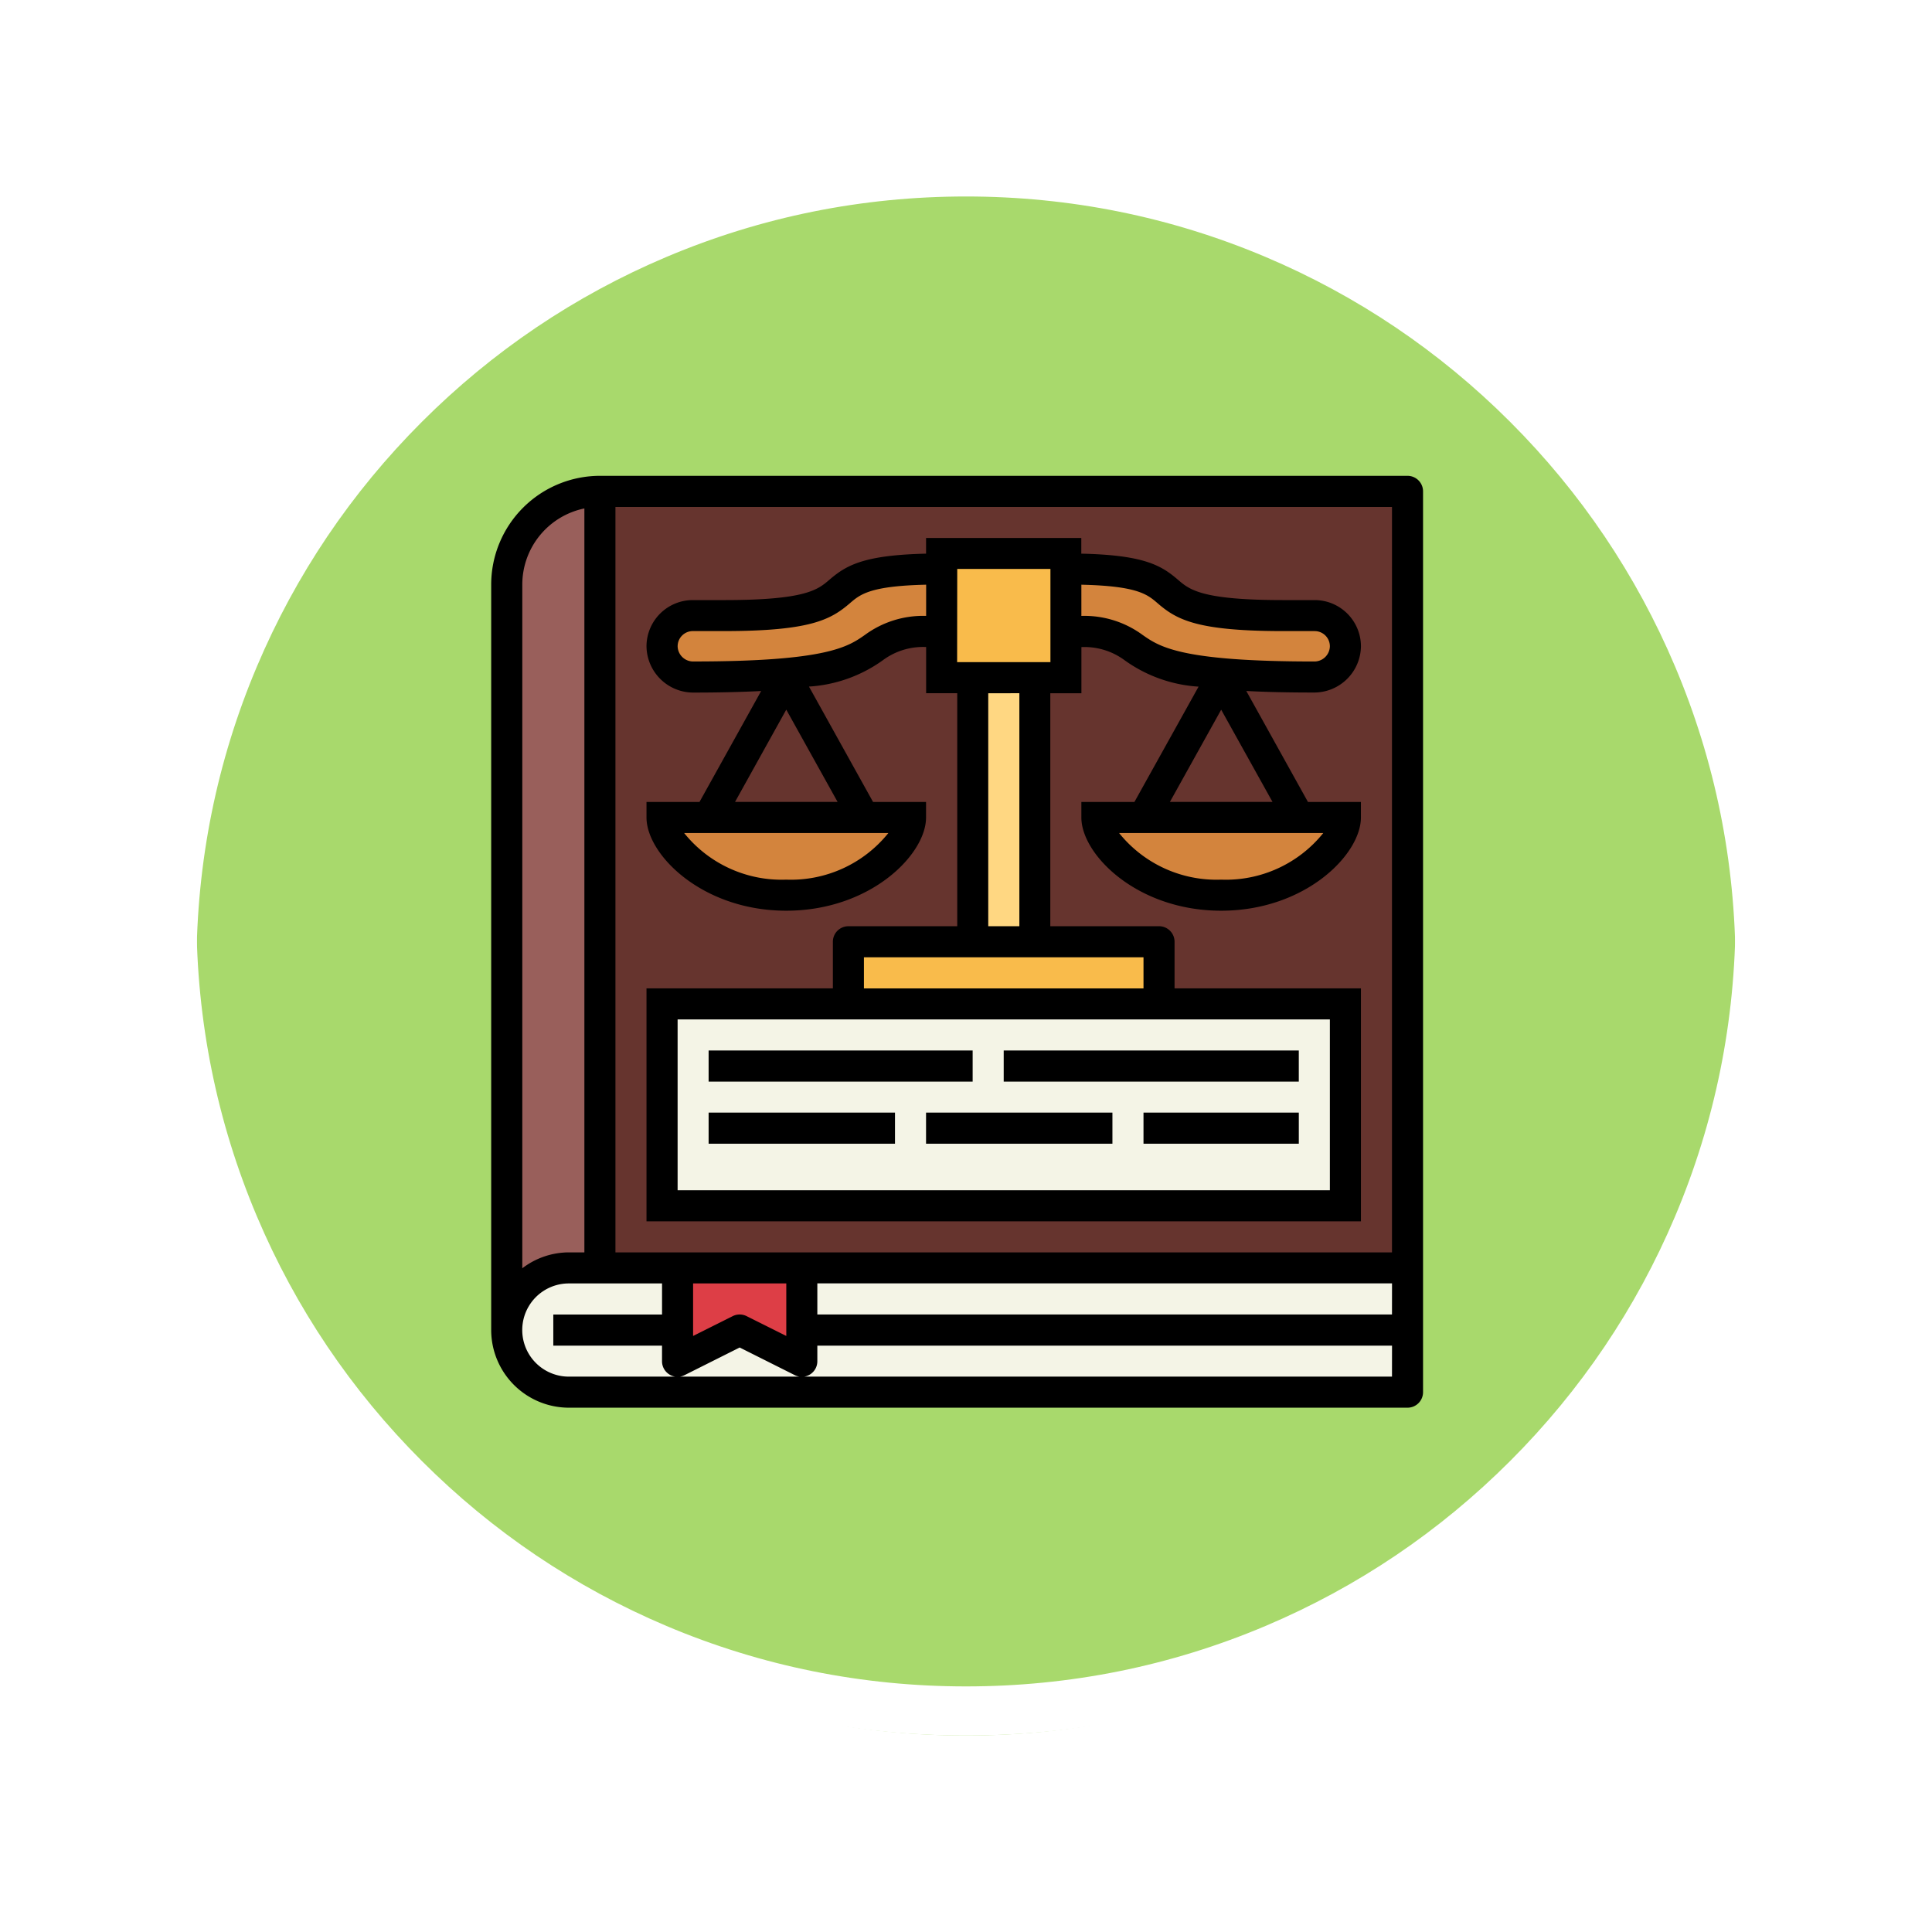 <svg xmlns="http://www.w3.org/2000/svg" xmlns:xlink="http://www.w3.org/1999/xlink" width="118" height="118" viewBox="0 0 118 118">
  <defs>
    <filter id="Trazado_874925" x="0" y="0" width="118" height="118" filterUnits="userSpaceOnUse">
      <feOffset dy="3" input="SourceAlpha"/>
      <feGaussianBlur stdDeviation="3" result="blur"/>
      <feFlood flood-opacity="0.161"/>
      <feComposite operator="in" in2="blur"/>
      <feComposite in="SourceGraphic"/>
    </filter>
  </defs>
  <g id="Grupo_1200762" data-name="Grupo 1200762" transform="translate(-6939 8549.062)">
    <g id="Grupo_1198906" data-name="Grupo 1198906" transform="translate(6139.5 -11060.219)">
      <g id="Grupo_1111316" data-name="Grupo 1111316" transform="translate(808.5 2517.157)">
        <g id="Grupo_1109835" data-name="Grupo 1109835" transform="translate(0 0)">
          <g id="Grupo_1107913" data-name="Grupo 1107913" transform="translate(0 0)">
            <g transform="matrix(1, 0, 0, 1, -9, -6)" filter="url(#Trazado_874925)">
              <g id="Trazado_874925-2" data-name="Trazado 874925" transform="translate(9 6)" fill="#9ad354" opacity="0.859">
                <path d="M 50 98.5 C 43.452 98.5 37.1 97.218 31.122 94.689 C 25.347 92.246 20.16 88.749 15.705 84.295 C 11.251 79.84 7.753 74.653 5.311 68.878 C 2.782 62.9 1.5 56.548 1.5 50 C 1.5 43.452 2.782 37.1 5.311 31.122 C 7.753 25.347 11.251 20.16 15.705 15.705 C 20.16 11.251 25.347 7.753 31.122 5.311 C 37.1 2.782 43.452 1.5 50 1.5 C 56.548 1.5 62.899 2.782 68.878 5.311 C 74.653 7.753 79.84 11.251 84.294 15.705 C 88.749 20.16 92.246 25.347 94.689 31.122 C 97.217 37.1 98.499 43.452 98.499 50 C 98.499 56.548 97.217 62.9 94.689 68.878 C 92.246 74.653 88.749 79.84 84.294 84.295 C 79.84 88.749 74.653 92.246 68.878 94.689 C 62.899 97.218 56.548 98.5 50 98.5 Z" stroke="none"/>
                <path d="M 50 3 C 43.653 3 37.499 4.242 31.706 6.692 C 26.11 9.059 21.083 12.449 16.766 16.766 C 12.449 21.083 9.059 26.11 6.692 31.706 C 4.242 37.499 3 43.653 3 50 C 3 56.346 4.242 62.501 6.692 68.294 C 9.059 73.89 12.449 78.917 16.766 83.234 C 21.083 87.551 26.11 90.941 31.706 93.308 C 37.499 95.758 43.653 97 50 97 C 56.346 97 62.501 95.758 68.293 93.308 C 73.89 90.941 78.916 87.551 83.234 83.234 C 87.551 78.917 90.94 73.89 93.307 68.294 C 95.757 62.501 96.999 56.346 96.999 50 C 96.999 43.653 95.757 37.499 93.307 31.706 C 90.94 26.11 87.551 21.083 83.234 16.766 C 78.916 12.449 73.89 9.059 68.293 6.692 C 62.501 4.242 56.346 3 50 3 M 50 0 C 77.614 0 99.999 22.386 99.999 50 L 99.999 50 C 99.999 77.614 77.614 100 50 100 C 22.386 100 0 77.614 0 50 L 0 50 C 0 22.386 22.386 0 50 0 Z" stroke="none" fill="#fff"/>
              </g>
            </g>
            <g id="Trazado_874923" data-name="Trazado 874923" transform="translate(0 0)" fill="none">
              <path d="M50,0a50,50,0,0,1,50,50h0A50,50,0,0,1,0,50H0A50,50,0,0,1,50,0Z" stroke="none"/>
              <path d="M 50 3 C 43.653 3 37.499 4.242 31.706 6.692 C 26.11 9.059 21.083 12.449 16.766 16.766 C 12.449 21.083 9.059 26.11 6.692 31.706 C 4.242 37.499 3 43.653 3 50 C 3 56.346 4.242 62.501 6.692 68.294 C 9.059 73.89 12.449 78.917 16.766 83.234 C 21.083 87.551 26.11 90.941 31.706 93.308 C 37.499 95.758 43.653 97 50 97 C 56.346 97 62.501 95.758 68.293 93.308 C 73.89 90.941 78.916 87.551 83.234 83.234 C 87.551 78.917 90.94 73.89 93.307 68.294 C 95.757 62.501 96.999 56.346 96.999 50 C 96.999 43.653 95.757 37.499 93.307 31.706 C 90.94 26.11 87.551 21.083 83.234 16.766 C 78.916 12.449 73.89 9.059 68.293 6.692 C 62.501 4.242 56.346 3 50 3 M 50 0 C 77.614 0 99.999 22.386 99.999 50 L 99.999 50 C 99.999 77.614 77.614 100 50 100 C 22.386 100 0 77.614 0 50 L 0 50 C 0 22.386 22.386 0 50 0 Z" stroke="none" fill="#fff"/>
            </g>
          </g>
        </g>
      </g>
    </g>
    <g id="Filled_outline" data-name="Filled outline" transform="translate(6967 -8522)">
      <path id="Trazado_1037237" data-name="Trazado 1037237" d="M6.794,53H58.018v7.589H6.794a3.794,3.794,0,1,1,0-7.589Z" transform="translate(-0.051 -2.622)" fill="#f4f4e6"/>
      <path id="Trazado_1037238" data-name="Trazado 1037238" d="M21.589,58.692l-3.794-1.9L14,58.692V53h7.589Z" transform="translate(-0.617 -2.622)" fill="#dd3e46"/>
      <path id="Trazado_1037239" data-name="Trazado 1037239" d="M3,54.224a3.794,3.794,0,0,1,3.794-3.794H58.018V3H8.692A5.692,5.692,0,0,0,3,8.692Z" transform="translate(-0.051 -0.051)" fill="#66342e"/>
      <path id="Trazado_1037240" data-name="Trazado 1037240" d="M3,54.224a3.794,3.794,0,0,1,3.794-3.794h1.9V3A5.692,5.692,0,0,0,3,8.692Z" transform="translate(-0.051 -0.051)" fill="#995f5b"/>
      <path id="Trazado_1037241" data-name="Trazado 1037241" d="M31,7h7.589v7.589H31Z" transform="translate(-1.491 -0.257)" fill="#f9bb4b"/>
      <g id="Grupo_1200761" data-name="Grupo 1200761" transform="translate(12.434 7.692)">
        <path id="Trazado_1037242" data-name="Trazado 1037242" d="M30.075,8c-9.486,0-2.846,2.846-13.28,2.846H14.876A1.877,1.877,0,0,0,13,12.722,1.9,1.9,0,0,0,14.94,14.6c14.186,0,8.495-2.8,15.135-2.8Z" transform="translate(-13 -8)" fill="#d3843d"/>
        <path id="Trazado_1037243" data-name="Trazado 1037243" d="M13,24c0,1.572,2.873,4.743,7.589,4.743S28.177,25.572,28.177,24Z" transform="translate(-13 -8.823)" fill="#d3843d"/>
        <path id="Trazado_1037244" data-name="Trazado 1037244" d="M39,8c9.486,0,2.846,2.846,13.28,2.846H54.2a1.877,1.877,0,0,1,1.876,1.876,1.9,1.9,0,0,1-1.94,1.876c-14.186,0-8.495-2.8-15.135-2.8Z" transform="translate(-14.337 -8)" fill="#d3843d"/>
        <path id="Trazado_1037245" data-name="Trazado 1037245" d="M56.177,24c0,1.572-2.873,4.743-7.589,4.743S41,25.572,41,24Z" transform="translate(-14.44 -8.823)" fill="#d3843d"/>
      </g>
      <path id="Trazado_1037246" data-name="Trazado 1037246" d="M33,15h3.794V31.126H33Z" transform="translate(-1.594 -0.668)" fill="#ffd782"/>
      <path id="Trazado_1037247" data-name="Trazado 1037247" d="M25,32H43.972v3.794H25Z" transform="translate(-1.183 -1.542)" fill="#f9bb4b"/>
      <path id="Trazado_1037248" data-name="Trazado 1037248" d="M13,36H54.738V48.332H13Z" transform="translate(-0.566 -1.748)" fill="#f4f4e6"/>
      <path id="Trazado_1037249" data-name="Trazado 1037249" d="M57.966,2H8.64A6.648,6.648,0,0,0,2,8.64V54.172a4.749,4.749,0,0,0,4.743,4.743H57.966a.949.949,0,0,0,.949-.949V2.949A.949.949,0,0,0,57.966,2ZM3.9,8.64A4.751,4.751,0,0,1,7.692,3.992V49.429H6.743A4.694,4.694,0,0,0,3.9,50.4ZM57.018,57.018H6.743a2.846,2.846,0,0,1,0-5.692h5.692v1.9H5.794v1.9h6.64v.949a.949.949,0,0,0,1.373.854l3.37-1.69,3.37,1.69a.949.949,0,0,0,1.373-.854v-.949h35.1ZM14.332,54.534V51.326h5.692v3.208L17.6,53.323a.949.949,0,0,0-.848,0Zm42.686-1.311H21.92v-1.9h35.1Zm0-3.794H9.589V3.9H57.018Z"/>
      <path id="Trazado_1037250" data-name="Trazado 1037250" d="M55.635,33.509H44.252V30.663a.949.949,0,0,0-.949-.949h-6.64V15.486h1.9v-2.82a4.124,4.124,0,0,1,2.656.816,8.646,8.646,0,0,0,4.5,1.6L41.8,22.126H38.56v.949c0,2.266,3.405,5.692,8.537,5.692s8.537-3.425,8.537-5.692v-.949H52.4l-3.767-6.78c1.158.063,2.513.095,4.115.095a2.86,2.86,0,0,0,2.888-2.82,2.829,2.829,0,0,0-2.826-2.826H50.892c-4.99,0-5.725-.633-6.436-1.245-1.011-.869-2.061-1.506-5.9-1.59V6H29.075v.96c-3.834.087-4.884.721-5.9,1.59-.711.612-1.447,1.245-6.436,1.245H14.826A2.829,2.829,0,0,0,12,12.62a2.86,2.86,0,0,0,2.888,2.824c1.6,0,2.957-.036,4.115-.095l-3.767,6.777H12v.949c0,2.266,3.405,5.692,8.537,5.692s8.537-3.425,8.537-5.692v-.949H25.838l-3.915-7.048a8.646,8.646,0,0,0,4.5-1.6,4.124,4.124,0,0,1,2.656-.816v2.82h1.9V29.715H24.332a.949.949,0,0,0-.949.949v2.846H12V47.738H55.635Zm-2.3-9.486A7.631,7.631,0,0,1,47.1,26.869a7.631,7.631,0,0,1-6.235-2.846Zm-3.1-1.9H43.967L47.1,16.49ZM38.56,8.856c3.431.078,4.029.591,4.658,1.133,1.16,1,2.389,1.7,7.674,1.7h1.917a.929.929,0,0,1,.929.929.949.949,0,0,1-.991.927c-8.125,0-9.412-.9-10.445-1.62a6,6,0,0,0-3.741-1.163ZM26.772,24.023a7.631,7.631,0,0,1-6.235,2.846A7.631,7.631,0,0,1,14.3,24.023Zm-3.1-1.9H17.407l3.13-5.636Zm5.407-11.362a6,6,0,0,0-3.741,1.163c-1.033.722-2.32,1.62-10.445,1.62a.949.949,0,0,1-.991-.927.929.929,0,0,1,.929-.929h1.917c5.285,0,6.514-.706,7.674-1.7.629-.542,1.227-1.055,4.658-1.133Zm1.9-2.867h5.692v5.692H30.972Zm3.794,7.589V29.715h-1.9V15.486ZM25.28,31.612H42.355v1.9H25.28ZM53.738,45.841H13.9V35.406H53.738Z" transform="translate(-0.514 -0.206)"/>
      <path id="Trazado_1037251" data-name="Trazado 1037251" d="M16,39H32.126v1.9H16Z" transform="translate(-0.72 -1.902)"/>
      <path id="Trazado_1037252" data-name="Trazado 1037252" d="M35,39H53.023v1.9H35Z" transform="translate(-1.697 -1.902)"/>
      <path id="Trazado_1037253" data-name="Trazado 1037253" d="M16,43H27.383v1.9H16Z" transform="translate(-0.72 -2.108)"/>
      <path id="Trazado_1037254" data-name="Trazado 1037254" d="M30,43H41.383v1.9H30Z" transform="translate(-1.44 -2.108)"/>
      <path id="Trazado_1037255" data-name="Trazado 1037255" d="M44,43h9.486v1.9H44Z" transform="translate(-2.159 -2.108)"/>
    </g>
  </g>
</svg>

